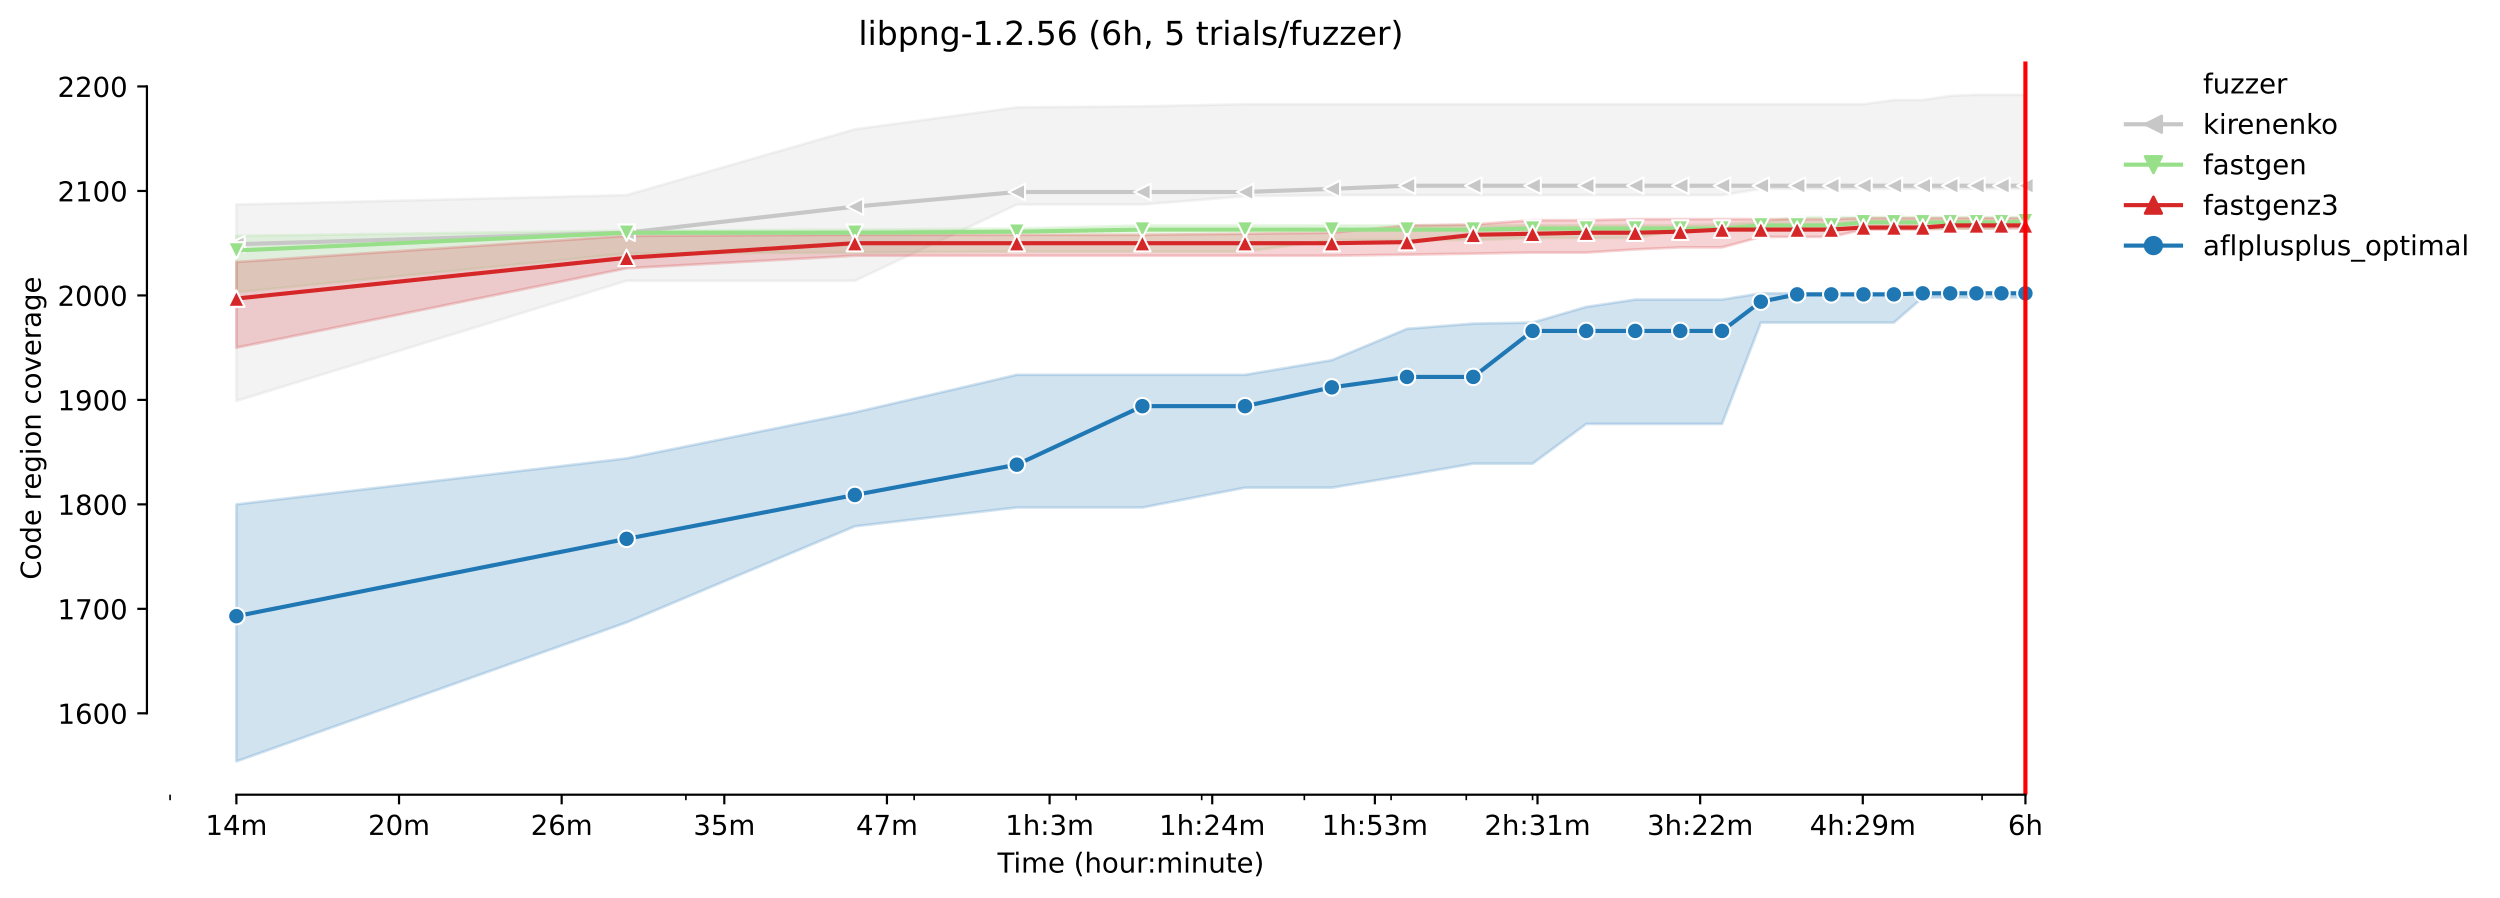 <?xml version="1.0" encoding="utf-8" standalone="no"?>
<!DOCTYPE svg PUBLIC "-//W3C//DTD SVG 1.1//EN"
  "http://www.w3.org/Graphics/SVG/1.1/DTD/svg11.dtd">
<!-- Created with matplotlib (https://matplotlib.org/) -->
<svg height="325.986pt" version="1.1" viewBox="0 0 907.354 325.986" width="907.354pt" xmlns="http://www.w3.org/2000/svg" xmlns:xlink="http://www.w3.org/1999/xlink">
 <defs>
  <style type="text/css">*{stroke-linecap:butt;stroke-linejoin:round;}</style>
 </defs>
 <g id="figure_1">
  <g id="patch_1">
   <path d="M 0 325.986 
L 907.354 325.986 
L 907.354 0 
L 0 0 
z
" style="fill:#ffffff;"/>
  </g>
  <g id="axes_1">
   <g id="patch_2">
    <path d="M 53.328 288.43 
L 767.568 288.43 
L 767.568 22.318 
L 53.328 22.318 
z
" style="fill:#ffffff;"/>
   </g>
   <g id="PolyCollection_1">
    <defs>
     <path d="M 85.794 -251.758 
L 85.794 -180.471 
L 227.411 -224.077 
L 310.251 -224.077 
L 369.028 -251.758 
L 414.618 -251.758 
L 451.868 -254.791 
L 483.363 -255.17 
L 510.645 -255.17 
L 534.709 -255.17 
L 556.235 -255.17 
L 575.708 -255.17 
L 593.486 -255.17 
L 609.839 -255.17 
L 624.98 -255.17 
L 639.076 -257.446 
L 652.262 -257.446 
L 664.648 -257.446 
L 676.326 -257.446 
L 687.373 -257.446 
L 697.853 -257.446 
L 707.821 -257.446 
L 717.325 -257.446 
L 726.407 -257.446 
L 735.103 -257.446 
L 735.103 -291.572 
L 735.103 -291.572 
L 726.407 -291.572 
L 717.325 -291.572 
L 707.821 -291.193 
L 697.853 -289.676 
L 687.373 -289.676 
L 676.326 -288.16 
L 664.648 -288.16 
L 652.262 -288.16 
L 639.076 -288.16 
L 624.98 -288.16 
L 609.839 -288.16 
L 593.486 -288.16 
L 575.708 -288.16 
L 556.235 -288.16 
L 534.709 -288.16 
L 510.645 -288.16 
L 483.363 -288.16 
L 451.868 -288.16 
L 414.618 -287.401 
L 369.028 -287.022 
L 310.251 -279.059 
L 227.411 -255.17 
L 85.794 -251.758 
z
" id="ma70d840949" style="stroke:#c7c7c7;stroke-opacity:0.2;"/>
    </defs>
    <g clip-path="url(#p14e09cdf44)">
     <use style="fill:#c7c7c7;fill-opacity:0.2;stroke:#c7c7c7;stroke-opacity:0.2;" x="0" xlink:href="#ma70d840949" y="325.986"/>
    </g>
   </g>
   <g id="PolyCollection_2">
    <defs>
     <path d="M 85.794 -240.382 
L 85.794 -219.906 
L 227.411 -233.936 
L 310.251 -234.315 
L 369.028 -234.695 
L 414.618 -234.695 
L 451.868 -234.695 
L 483.363 -238.866 
L 510.645 -238.866 
L 534.709 -238.866 
L 556.235 -239.624 
L 575.708 -239.624 
L 593.486 -239.624 
L 609.839 -242.657 
L 624.98 -242.657 
L 639.076 -243.037 
L 652.262 -243.037 
L 664.648 -243.037 
L 676.326 -243.037 
L 687.373 -243.037 
L 697.853 -243.037 
L 707.821 -243.037 
L 717.325 -243.037 
L 726.407 -243.037 
L 735.103 -244.174 
L 735.103 -247.208 
L 735.103 -247.208 
L 726.407 -247.208 
L 717.325 -247.208 
L 707.821 -247.208 
L 697.853 -247.208 
L 687.373 -247.208 
L 676.326 -247.208 
L 664.648 -247.208 
L 652.262 -247.208 
L 639.076 -245.312 
L 624.98 -244.553 
L 609.839 -244.174 
L 593.486 -244.174 
L 575.708 -244.174 
L 556.235 -244.174 
L 534.709 -244.174 
L 510.645 -244.174 
L 483.363 -244.174 
L 451.868 -244.174 
L 414.618 -244.174 
L 369.028 -243.037 
L 310.251 -242.657 
L 227.411 -242.278 
L 85.794 -240.382 
z
" id="m9ca26b613b" style="stroke:#98df8a;stroke-opacity:0.2;"/>
    </defs>
    <g clip-path="url(#p14e09cdf44)">
     <use style="fill:#98df8a;fill-opacity:0.2;stroke:#98df8a;stroke-opacity:0.2;" x="0" xlink:href="#m9ca26b613b" y="325.986"/>
    </g>
   </g>
   <g id="PolyCollection_3">
    <defs>
     <path d="M 85.794 -230.903 
L 85.794 -199.809 
L 227.411 -228.628 
L 310.251 -233.178 
L 369.028 -233.178 
L 414.618 -233.178 
L 451.868 -233.178 
L 483.363 -233.178 
L 510.645 -233.557 
L 534.709 -233.936 
L 556.235 -234.315 
L 575.708 -234.315 
L 593.486 -235.453 
L 609.839 -236.211 
L 624.98 -236.211 
L 639.076 -240.003 
L 652.262 -240.003 
L 664.648 -240.003 
L 676.326 -242.657 
L 687.373 -242.657 
L 697.853 -242.657 
L 707.821 -243.037 
L 717.325 -243.037 
L 726.407 -243.037 
L 735.103 -243.037 
L 735.103 -246.828 
L 735.103 -246.828 
L 726.407 -246.828 
L 717.325 -246.828 
L 707.821 -246.828 
L 697.853 -246.828 
L 687.373 -246.828 
L 676.326 -246.828 
L 664.648 -246.449 
L 652.262 -246.449 
L 639.076 -246.449 
L 624.98 -246.449 
L 609.839 -246.449 
L 593.486 -246.449 
L 575.708 -246.07 
L 556.235 -246.07 
L 534.709 -244.553 
L 510.645 -244.174 
L 483.363 -241.52 
L 451.868 -241.141 
L 414.618 -240.761 
L 369.028 -240.761 
L 310.251 -240.761 
L 227.411 -240.382 
L 85.794 -230.903 
z
" id="md1a7c99844" style="stroke:#d62728;stroke-opacity:0.2;"/>
    </defs>
    <g clip-path="url(#p14e09cdf44)">
     <use style="fill:#d62728;fill-opacity:0.2;stroke:#d62728;stroke-opacity:0.2;" x="0" xlink:href="#md1a7c99844" y="325.986"/>
    </g>
   </g>
   <g id="PolyCollection_4">
    <defs>
     <path d="M 85.794 -142.932 
L 85.794 -49.652 
L 227.411 -100.084 
L 310.251 -134.969 
L 369.028 -141.794 
L 414.618 -141.794 
L 451.868 -148.999 
L 483.363 -148.999 
L 510.645 -153.549 
L 534.709 -157.72 
L 556.235 -157.72 
L 575.708 -172.129 
L 593.486 -172.129 
L 609.839 -172.129 
L 624.98 -172.129 
L 639.076 -208.91 
L 652.262 -208.91 
L 664.648 -208.91 
L 676.326 -208.91 
L 687.373 -208.91 
L 697.853 -218.01 
L 707.821 -218.01 
L 717.325 -218.01 
L 726.407 -218.01 
L 735.103 -218.01 
L 735.103 -219.906 
L 735.103 -219.906 
L 726.407 -219.906 
L 717.325 -219.906 
L 707.821 -219.906 
L 697.853 -219.527 
L 687.373 -219.527 
L 676.326 -219.527 
L 664.648 -219.527 
L 652.262 -219.527 
L 639.076 -219.527 
L 624.98 -217.252 
L 609.839 -217.252 
L 593.486 -217.252 
L 575.708 -214.598 
L 556.235 -208.91 
L 534.709 -208.531 
L 510.645 -206.635 
L 483.363 -195.259 
L 451.868 -189.951 
L 414.618 -189.951 
L 369.028 -189.951 
L 310.251 -176.3 
L 227.411 -159.616 
L 85.794 -142.932 
z
" id="m996e01daa7" style="stroke:#1f77b4;stroke-opacity:0.2;"/>
    </defs>
    <g clip-path="url(#p14e09cdf44)">
     <use style="fill:#1f77b4;fill-opacity:0.2;stroke:#1f77b4;stroke-opacity:0.2;" x="0" xlink:href="#m996e01daa7" y="325.986"/>
    </g>
   </g>
   <g id="matplotlib.axis_1">
    <g id="xtick_1">
     <g id="line2d_1">
      <defs>
       <path d="M 0 0 
L 0 3.5 
" id="mac1c4125f4" style="stroke:#000000;stroke-width:0.8;"/>
      </defs>
      <g>
       <use style="stroke:#000000;stroke-width:0.8;" x="85.794" xlink:href="#mac1c4125f4" y="288.43"/>
      </g>
     </g>
     <g id="text_1">
      <!-- 14m -->
      <g transform="translate(74.561 303.029)scale(0.1 -0.1)">
       <defs>
        <path d="M 12.406 8.297 
L 28.516 8.297 
L 28.516 63.922 
L 10.984 60.406 
L 10.984 69.391 
L 28.422 72.906 
L 38.281 72.906 
L 38.281 8.297 
L 54.391 8.297 
L 54.391 0 
L 12.406 0 
z
" id="DejaVuSans-49"/>
        <path d="M 37.797 64.312 
L 12.891 25.391 
L 37.797 25.391 
z
M 35.203 72.906 
L 47.609 72.906 
L 47.609 25.391 
L 58.016 25.391 
L 58.016 17.188 
L 47.609 17.188 
L 47.609 0 
L 37.797 0 
L 37.797 17.188 
L 4.891 17.188 
L 4.891 26.703 
z
" id="DejaVuSans-52"/>
        <path d="M 52 44.188 
Q 55.375 50.25 60.062 53.125 
Q 64.75 56 71.094 56 
Q 79.641 56 84.281 50.016 
Q 88.922 44.047 88.922 33.016 
L 88.922 0 
L 79.891 0 
L 79.891 32.719 
Q 79.891 40.578 77.094 44.375 
Q 74.312 48.188 68.609 48.188 
Q 61.625 48.188 57.562 43.547 
Q 53.516 38.922 53.516 30.906 
L 53.516 0 
L 44.484 0 
L 44.484 32.719 
Q 44.484 40.625 41.703 44.406 
Q 38.922 48.188 33.109 48.188 
Q 26.219 48.188 22.156 43.531 
Q 18.109 38.875 18.109 30.906 
L 18.109 0 
L 9.078 0 
L 9.078 54.688 
L 18.109 54.688 
L 18.109 46.188 
Q 21.188 51.219 25.484 53.609 
Q 29.781 56 35.688 56 
Q 41.656 56 45.828 52.969 
Q 50 49.953 52 44.188 
z
" id="DejaVuSans-109"/>
       </defs>
       <use xlink:href="#DejaVuSans-49"/>
       <use x="63.623" xlink:href="#DejaVuSans-52"/>
       <use x="127.246" xlink:href="#DejaVuSans-109"/>
      </g>
     </g>
    </g>
    <g id="xtick_2">
     <g id="line2d_2">
      <g>
       <use style="stroke:#000000;stroke-width:0.8;" x="144.823" xlink:href="#mac1c4125f4" y="288.43"/>
      </g>
     </g>
     <g id="text_2">
      <!-- 20m -->
      <g transform="translate(133.59 303.029)scale(0.1 -0.1)">
       <defs>
        <path d="M 19.188 8.297 
L 53.609 8.297 
L 53.609 0 
L 7.328 0 
L 7.328 8.297 
Q 12.938 14.109 22.625 23.891 
Q 32.328 33.688 34.812 36.531 
Q 39.547 41.844 41.422 45.531 
Q 43.312 49.219 43.312 52.781 
Q 43.312 58.594 39.234 62.25 
Q 35.156 65.922 28.609 65.922 
Q 23.969 65.922 18.812 64.312 
Q 13.672 62.703 7.812 59.422 
L 7.812 69.391 
Q 13.766 71.781 18.938 73 
Q 24.125 74.219 28.422 74.219 
Q 39.75 74.219 46.484 68.547 
Q 53.219 62.891 53.219 53.422 
Q 53.219 48.922 51.531 44.891 
Q 49.859 40.875 45.406 35.406 
Q 44.188 33.984 37.641 27.219 
Q 31.109 20.453 19.188 8.297 
z
" id="DejaVuSans-50"/>
        <path d="M 31.781 66.406 
Q 24.172 66.406 20.328 58.906 
Q 16.5 51.422 16.5 36.375 
Q 16.5 21.391 20.328 13.891 
Q 24.172 6.391 31.781 6.391 
Q 39.453 6.391 43.281 13.891 
Q 47.125 21.391 47.125 36.375 
Q 47.125 51.422 43.281 58.906 
Q 39.453 66.406 31.781 66.406 
z
M 31.781 74.219 
Q 44.047 74.219 50.516 64.516 
Q 56.984 54.828 56.984 36.375 
Q 56.984 17.969 50.516 8.266 
Q 44.047 -1.422 31.781 -1.422 
Q 19.531 -1.422 13.062 8.266 
Q 6.594 17.969 6.594 36.375 
Q 6.594 54.828 13.062 64.516 
Q 19.531 74.219 31.781 74.219 
z
" id="DejaVuSans-48"/>
       </defs>
       <use xlink:href="#DejaVuSans-50"/>
       <use x="63.623" xlink:href="#DejaVuSans-48"/>
       <use x="127.246" xlink:href="#DejaVuSans-109"/>
      </g>
     </g>
    </g>
    <g id="xtick_3">
     <g id="line2d_3">
      <g>
       <use style="stroke:#000000;stroke-width:0.8;" x="203.851" xlink:href="#mac1c4125f4" y="288.43"/>
      </g>
     </g>
     <g id="text_3">
      <!-- 26m -->
      <g transform="translate(192.619 303.029)scale(0.1 -0.1)">
       <defs>
        <path d="M 33.016 40.375 
Q 26.375 40.375 22.484 35.828 
Q 18.609 31.297 18.609 23.391 
Q 18.609 15.531 22.484 10.953 
Q 26.375 6.391 33.016 6.391 
Q 39.656 6.391 43.531 10.953 
Q 47.406 15.531 47.406 23.391 
Q 47.406 31.297 43.531 35.828 
Q 39.656 40.375 33.016 40.375 
z
M 52.594 71.297 
L 52.594 62.312 
Q 48.875 64.062 45.094 64.984 
Q 41.312 65.922 37.594 65.922 
Q 27.828 65.922 22.672 59.328 
Q 17.531 52.734 16.797 39.406 
Q 19.672 43.656 24.016 45.922 
Q 28.375 48.188 33.594 48.188 
Q 44.578 48.188 50.953 41.516 
Q 57.328 34.859 57.328 23.391 
Q 57.328 12.156 50.688 5.359 
Q 44.047 -1.422 33.016 -1.422 
Q 20.359 -1.422 13.672 8.266 
Q 6.984 17.969 6.984 36.375 
Q 6.984 53.656 15.188 63.938 
Q 23.391 74.219 37.203 74.219 
Q 40.922 74.219 44.703 73.484 
Q 48.484 72.75 52.594 71.297 
z
" id="DejaVuSans-54"/>
       </defs>
       <use xlink:href="#DejaVuSans-50"/>
       <use x="63.623" xlink:href="#DejaVuSans-54"/>
       <use x="127.246" xlink:href="#DejaVuSans-109"/>
      </g>
     </g>
    </g>
    <g id="xtick_4">
     <g id="line2d_4">
      <g>
       <use style="stroke:#000000;stroke-width:0.8;" x="262.88" xlink:href="#mac1c4125f4" y="288.43"/>
      </g>
     </g>
     <g id="text_4">
      <!-- 35m -->
      <g transform="translate(251.648 303.029)scale(0.1 -0.1)">
       <defs>
        <path d="M 40.578 39.312 
Q 47.656 37.797 51.625 33 
Q 55.609 28.219 55.609 21.188 
Q 55.609 10.406 48.188 4.484 
Q 40.766 -1.422 27.094 -1.422 
Q 22.516 -1.422 17.656 -0.516 
Q 12.797 0.391 7.625 2.203 
L 7.625 11.719 
Q 11.719 9.328 16.594 8.109 
Q 21.484 6.891 26.812 6.891 
Q 36.078 6.891 40.938 10.547 
Q 45.797 14.203 45.797 21.188 
Q 45.797 27.641 41.281 31.266 
Q 36.766 34.906 28.719 34.906 
L 20.219 34.906 
L 20.219 43.016 
L 29.109 43.016 
Q 36.375 43.016 40.234 45.922 
Q 44.094 48.828 44.094 54.297 
Q 44.094 59.906 40.109 62.906 
Q 36.141 65.922 28.719 65.922 
Q 24.656 65.922 20.016 65.031 
Q 15.375 64.156 9.812 62.312 
L 9.812 71.094 
Q 15.438 72.656 20.344 73.438 
Q 25.25 74.219 29.594 74.219 
Q 40.828 74.219 47.359 69.109 
Q 53.906 64.016 53.906 55.328 
Q 53.906 49.266 50.438 45.094 
Q 46.969 40.922 40.578 39.312 
z
" id="DejaVuSans-51"/>
        <path d="M 10.797 72.906 
L 49.516 72.906 
L 49.516 64.594 
L 19.828 64.594 
L 19.828 46.734 
Q 21.969 47.469 24.109 47.828 
Q 26.266 48.188 28.422 48.188 
Q 40.625 48.188 47.75 41.5 
Q 54.891 34.812 54.891 23.391 
Q 54.891 11.625 47.562 5.094 
Q 40.234 -1.422 26.906 -1.422 
Q 22.312 -1.422 17.547 -0.641 
Q 12.797 0.141 7.719 1.703 
L 7.719 11.625 
Q 12.109 9.234 16.797 8.062 
Q 21.484 6.891 26.703 6.891 
Q 35.156 6.891 40.078 11.328 
Q 45.016 15.766 45.016 23.391 
Q 45.016 31 40.078 35.438 
Q 35.156 39.891 26.703 39.891 
Q 22.75 39.891 18.812 39.016 
Q 14.891 38.141 10.797 36.281 
z
" id="DejaVuSans-53"/>
       </defs>
       <use xlink:href="#DejaVuSans-51"/>
       <use x="63.623" xlink:href="#DejaVuSans-53"/>
       <use x="127.246" xlink:href="#DejaVuSans-109"/>
      </g>
     </g>
    </g>
    <g id="xtick_5">
     <g id="line2d_5">
      <g>
       <use style="stroke:#000000;stroke-width:0.8;" x="321.909" xlink:href="#mac1c4125f4" y="288.43"/>
      </g>
     </g>
     <g id="text_5">
      <!-- 47m -->
      <g transform="translate(310.677 303.029)scale(0.1 -0.1)">
       <defs>
        <path d="M 8.203 72.906 
L 55.078 72.906 
L 55.078 68.703 
L 28.609 0 
L 18.312 0 
L 43.219 64.594 
L 8.203 64.594 
z
" id="DejaVuSans-55"/>
       </defs>
       <use xlink:href="#DejaVuSans-52"/>
       <use x="63.623" xlink:href="#DejaVuSans-55"/>
       <use x="127.246" xlink:href="#DejaVuSans-109"/>
      </g>
     </g>
    </g>
    <g id="xtick_6">
     <g id="line2d_6">
      <g>
       <use style="stroke:#000000;stroke-width:0.8;" x="380.938" xlink:href="#mac1c4125f4" y="288.43"/>
      </g>
     </g>
     <g id="text_6">
      <!-- 1h:3m -->
      <g transform="translate(364.852 303.029)scale(0.1 -0.1)">
       <defs>
        <path d="M 54.891 33.016 
L 54.891 0 
L 45.906 0 
L 45.906 32.719 
Q 45.906 40.484 42.875 44.328 
Q 39.844 48.188 33.797 48.188 
Q 26.516 48.188 22.312 43.547 
Q 18.109 38.922 18.109 30.906 
L 18.109 0 
L 9.078 0 
L 9.078 75.984 
L 18.109 75.984 
L 18.109 46.188 
Q 21.344 51.125 25.703 53.562 
Q 30.078 56 35.797 56 
Q 45.219 56 50.047 50.172 
Q 54.891 44.344 54.891 33.016 
z
" id="DejaVuSans-104"/>
        <path d="M 11.719 12.406 
L 22.016 12.406 
L 22.016 0 
L 11.719 0 
z
M 11.719 51.703 
L 22.016 51.703 
L 22.016 39.312 
L 11.719 39.312 
z
" id="DejaVuSans-58"/>
       </defs>
       <use xlink:href="#DejaVuSans-49"/>
       <use x="63.623" xlink:href="#DejaVuSans-104"/>
       <use x="127.002" xlink:href="#DejaVuSans-58"/>
       <use x="160.693" xlink:href="#DejaVuSans-51"/>
       <use x="224.316" xlink:href="#DejaVuSans-109"/>
      </g>
     </g>
    </g>
    <g id="xtick_7">
     <g id="line2d_7">
      <g>
       <use style="stroke:#000000;stroke-width:0.8;" x="439.967" xlink:href="#mac1c4125f4" y="288.43"/>
      </g>
     </g>
     <g id="text_7">
      <!-- 1h:24m -->
      <g transform="translate(420.7 303.029)scale(0.1 -0.1)">
       <use xlink:href="#DejaVuSans-49"/>
       <use x="63.623" xlink:href="#DejaVuSans-104"/>
       <use x="127.002" xlink:href="#DejaVuSans-58"/>
       <use x="160.693" xlink:href="#DejaVuSans-50"/>
       <use x="224.316" xlink:href="#DejaVuSans-52"/>
       <use x="287.939" xlink:href="#DejaVuSans-109"/>
      </g>
     </g>
    </g>
    <g id="xtick_8">
     <g id="line2d_8">
      <g>
       <use style="stroke:#000000;stroke-width:0.8;" x="498.996" xlink:href="#mac1c4125f4" y="288.43"/>
      </g>
     </g>
     <g id="text_8">
      <!-- 1h:53m -->
      <g transform="translate(479.729 303.029)scale(0.1 -0.1)">
       <use xlink:href="#DejaVuSans-49"/>
       <use x="63.623" xlink:href="#DejaVuSans-104"/>
       <use x="127.002" xlink:href="#DejaVuSans-58"/>
       <use x="160.693" xlink:href="#DejaVuSans-53"/>
       <use x="224.316" xlink:href="#DejaVuSans-51"/>
       <use x="287.939" xlink:href="#DejaVuSans-109"/>
      </g>
     </g>
    </g>
    <g id="xtick_9">
     <g id="line2d_9">
      <g>
       <use style="stroke:#000000;stroke-width:0.8;" x="558.025" xlink:href="#mac1c4125f4" y="288.43"/>
      </g>
     </g>
     <g id="text_9">
      <!-- 2h:31m -->
      <g transform="translate(538.758 303.029)scale(0.1 -0.1)">
       <use xlink:href="#DejaVuSans-50"/>
       <use x="63.623" xlink:href="#DejaVuSans-104"/>
       <use x="127.002" xlink:href="#DejaVuSans-58"/>
       <use x="160.693" xlink:href="#DejaVuSans-51"/>
       <use x="224.316" xlink:href="#DejaVuSans-49"/>
       <use x="287.939" xlink:href="#DejaVuSans-109"/>
      </g>
     </g>
    </g>
    <g id="xtick_10">
     <g id="line2d_10">
      <g>
       <use style="stroke:#000000;stroke-width:0.8;" x="617.054" xlink:href="#mac1c4125f4" y="288.43"/>
      </g>
     </g>
     <g id="text_10">
      <!-- 3h:22m -->
      <g transform="translate(597.787 303.029)scale(0.1 -0.1)">
       <use xlink:href="#DejaVuSans-51"/>
       <use x="63.623" xlink:href="#DejaVuSans-104"/>
       <use x="127.002" xlink:href="#DejaVuSans-58"/>
       <use x="160.693" xlink:href="#DejaVuSans-50"/>
       <use x="224.316" xlink:href="#DejaVuSans-50"/>
       <use x="287.939" xlink:href="#DejaVuSans-109"/>
      </g>
     </g>
    </g>
    <g id="xtick_11">
     <g id="line2d_11">
      <g>
       <use style="stroke:#000000;stroke-width:0.8;" x="676.083" xlink:href="#mac1c4125f4" y="288.43"/>
      </g>
     </g>
     <g id="text_11">
      <!-- 4h:29m -->
      <g transform="translate(656.816 303.029)scale(0.1 -0.1)">
       <defs>
        <path d="M 10.984 1.516 
L 10.984 10.5 
Q 14.703 8.734 18.5 7.812 
Q 22.312 6.891 25.984 6.891 
Q 35.75 6.891 40.891 13.453 
Q 46.047 20.016 46.781 33.406 
Q 43.953 29.203 39.594 26.953 
Q 35.25 24.703 29.984 24.703 
Q 19.047 24.703 12.672 31.312 
Q 6.297 37.938 6.297 49.422 
Q 6.297 60.641 12.938 67.422 
Q 19.578 74.219 30.609 74.219 
Q 43.266 74.219 49.922 64.516 
Q 56.594 54.828 56.594 36.375 
Q 56.594 19.141 48.406 8.859 
Q 40.234 -1.422 26.422 -1.422 
Q 22.703 -1.422 18.891 -0.688 
Q 15.094 0.047 10.984 1.516 
z
M 30.609 32.422 
Q 37.25 32.422 41.125 36.953 
Q 45.016 41.5 45.016 49.422 
Q 45.016 57.281 41.125 61.844 
Q 37.25 66.406 30.609 66.406 
Q 23.969 66.406 20.094 61.844 
Q 16.219 57.281 16.219 49.422 
Q 16.219 41.5 20.094 36.953 
Q 23.969 32.422 30.609 32.422 
z
" id="DejaVuSans-57"/>
       </defs>
       <use xlink:href="#DejaVuSans-52"/>
       <use x="63.623" xlink:href="#DejaVuSans-104"/>
       <use x="127.002" xlink:href="#DejaVuSans-58"/>
       <use x="160.693" xlink:href="#DejaVuSans-50"/>
       <use x="224.316" xlink:href="#DejaVuSans-57"/>
       <use x="287.939" xlink:href="#DejaVuSans-109"/>
      </g>
     </g>
    </g>
    <g id="xtick_12">
     <g id="line2d_12">
      <g>
       <use style="stroke:#000000;stroke-width:0.8;" x="735.112" xlink:href="#mac1c4125f4" y="288.43"/>
      </g>
     </g>
     <g id="text_12">
      <!-- 6h -->
      <g transform="translate(728.762 303.029)scale(0.1 -0.1)">
       <use xlink:href="#DejaVuSans-54"/>
       <use x="63.623" xlink:href="#DejaVuSans-104"/>
      </g>
     </g>
    </g>
    <g id="xtick_13">
     <g id="line2d_13">
      <defs>
       <path d="M 0 0 
L 0 2 
" id="m9e742d001f" style="stroke:#000000;stroke-width:0.6;"/>
      </defs>
      <g>
       <use style="stroke:#000000;stroke-width:0.6;" x="61.729" xlink:href="#m9e742d001f" y="288.43"/>
      </g>
     </g>
    </g>
    <g id="xtick_14">
     <g id="line2d_14">
      <g>
       <use style="stroke:#000000;stroke-width:0.6;" x="248.937" xlink:href="#m9e742d001f" y="288.43"/>
      </g>
     </g>
    </g>
    <g id="xtick_15">
     <g id="line2d_15">
      <g>
       <use style="stroke:#000000;stroke-width:0.6;" x="331.778" xlink:href="#m9e742d001f" y="288.43"/>
      </g>
     </g>
    </g>
    <g id="xtick_16">
     <g id="line2d_16">
      <g>
       <use style="stroke:#000000;stroke-width:0.6;" x="390.554" xlink:href="#m9e742d001f" y="288.43"/>
      </g>
     </g>
    </g>
    <g id="xtick_17">
     <g id="line2d_17">
      <g>
       <use style="stroke:#000000;stroke-width:0.6;" x="436.145" xlink:href="#m9e742d001f" y="288.43"/>
      </g>
     </g>
    </g>
    <g id="xtick_18">
     <g id="line2d_18">
      <g>
       <use style="stroke:#000000;stroke-width:0.6;" x="473.395" xlink:href="#m9e742d001f" y="288.43"/>
      </g>
     </g>
    </g>
    <g id="xtick_19">
     <g id="line2d_19">
      <g>
       <use style="stroke:#000000;stroke-width:0.6;" x="504.889" xlink:href="#m9e742d001f" y="288.43"/>
      </g>
     </g>
    </g>
    <g id="xtick_20">
     <g id="line2d_20">
      <g>
       <use style="stroke:#000000;stroke-width:0.6;" x="532.171" xlink:href="#m9e742d001f" y="288.43"/>
      </g>
     </g>
    </g>
    <g id="xtick_21">
     <g id="line2d_21">
      <g>
       <use style="stroke:#000000;stroke-width:0.6;" x="556.235" xlink:href="#m9e742d001f" y="288.43"/>
      </g>
     </g>
    </g>
    <g id="xtick_22">
     <g id="line2d_22">
      <g>
       <use style="stroke:#000000;stroke-width:0.6;" x="719.379" xlink:href="#m9e742d001f" y="288.43"/>
      </g>
     </g>
    </g>
    <g id="text_13">
     <!-- Time (hour:minute) -->
     <g transform="translate(362.041 316.707)scale(0.1 -0.1)">
      <defs>
       <path d="M -0.297 72.906 
L 61.375 72.906 
L 61.375 64.594 
L 35.5 64.594 
L 35.5 0 
L 25.594 0 
L 25.594 64.594 
L -0.297 64.594 
z
" id="DejaVuSans-84"/>
       <path d="M 9.422 54.688 
L 18.406 54.688 
L 18.406 0 
L 9.422 0 
z
M 9.422 75.984 
L 18.406 75.984 
L 18.406 64.594 
L 9.422 64.594 
z
" id="DejaVuSans-105"/>
       <path d="M 56.203 29.594 
L 56.203 25.203 
L 14.891 25.203 
Q 15.484 15.922 20.484 11.062 
Q 25.484 6.203 34.422 6.203 
Q 39.594 6.203 44.453 7.469 
Q 49.312 8.734 54.109 11.281 
L 54.109 2.781 
Q 49.266 0.734 44.188 -0.344 
Q 39.109 -1.422 33.891 -1.422 
Q 20.797 -1.422 13.156 6.188 
Q 5.516 13.812 5.516 26.812 
Q 5.516 40.234 12.766 48.109 
Q 20.016 56 32.328 56 
Q 43.359 56 49.781 48.891 
Q 56.203 41.797 56.203 29.594 
z
M 47.219 32.234 
Q 47.125 39.594 43.094 43.984 
Q 39.062 48.391 32.422 48.391 
Q 24.906 48.391 20.391 44.141 
Q 15.875 39.891 15.188 32.172 
z
" id="DejaVuSans-101"/>
       <path id="DejaVuSans-32"/>
       <path d="M 31 75.875 
Q 24.469 64.656 21.281 53.656 
Q 18.109 42.672 18.109 31.391 
Q 18.109 20.125 21.312 9.062 
Q 24.516 -2 31 -13.188 
L 23.188 -13.188 
Q 15.875 -1.703 12.234 9.375 
Q 8.594 20.453 8.594 31.391 
Q 8.594 42.281 12.203 53.312 
Q 15.828 64.359 23.188 75.875 
z
" id="DejaVuSans-40"/>
       <path d="M 30.609 48.391 
Q 23.391 48.391 19.188 42.75 
Q 14.984 37.109 14.984 27.297 
Q 14.984 17.484 19.156 11.844 
Q 23.344 6.203 30.609 6.203 
Q 37.797 6.203 41.984 11.859 
Q 46.188 17.531 46.188 27.297 
Q 46.188 37.016 41.984 42.703 
Q 37.797 48.391 30.609 48.391 
z
M 30.609 56 
Q 42.328 56 49.016 48.375 
Q 55.719 40.766 55.719 27.297 
Q 55.719 13.875 49.016 6.219 
Q 42.328 -1.422 30.609 -1.422 
Q 18.844 -1.422 12.172 6.219 
Q 5.516 13.875 5.516 27.297 
Q 5.516 40.766 12.172 48.375 
Q 18.844 56 30.609 56 
z
" id="DejaVuSans-111"/>
       <path d="M 8.5 21.578 
L 8.5 54.688 
L 17.484 54.688 
L 17.484 21.922 
Q 17.484 14.156 20.5 10.266 
Q 23.531 6.391 29.594 6.391 
Q 36.859 6.391 41.078 11.031 
Q 45.312 15.672 45.312 23.688 
L 45.312 54.688 
L 54.297 54.688 
L 54.297 0 
L 45.312 0 
L 45.312 8.406 
Q 42.047 3.422 37.719 1 
Q 33.406 -1.422 27.688 -1.422 
Q 18.266 -1.422 13.375 4.438 
Q 8.5 10.297 8.5 21.578 
z
M 31.109 56 
z
" id="DejaVuSans-117"/>
       <path d="M 41.109 46.297 
Q 39.594 47.172 37.812 47.578 
Q 36.031 48 33.891 48 
Q 26.266 48 22.188 43.047 
Q 18.109 38.094 18.109 28.812 
L 18.109 0 
L 9.078 0 
L 9.078 54.688 
L 18.109 54.688 
L 18.109 46.188 
Q 20.953 51.172 25.484 53.578 
Q 30.031 56 36.531 56 
Q 37.453 56 38.578 55.875 
Q 39.703 55.766 41.062 55.516 
z
" id="DejaVuSans-114"/>
       <path d="M 54.891 33.016 
L 54.891 0 
L 45.906 0 
L 45.906 32.719 
Q 45.906 40.484 42.875 44.328 
Q 39.844 48.188 33.797 48.188 
Q 26.516 48.188 22.312 43.547 
Q 18.109 38.922 18.109 30.906 
L 18.109 0 
L 9.078 0 
L 9.078 54.688 
L 18.109 54.688 
L 18.109 46.188 
Q 21.344 51.125 25.703 53.562 
Q 30.078 56 35.797 56 
Q 45.219 56 50.047 50.172 
Q 54.891 44.344 54.891 33.016 
z
" id="DejaVuSans-110"/>
       <path d="M 18.312 70.219 
L 18.312 54.688 
L 36.812 54.688 
L 36.812 47.703 
L 18.312 47.703 
L 18.312 18.016 
Q 18.312 11.328 20.141 9.422 
Q 21.969 7.516 27.594 7.516 
L 36.812 7.516 
L 36.812 0 
L 27.594 0 
Q 17.188 0 13.234 3.875 
Q 9.281 7.766 9.281 18.016 
L 9.281 47.703 
L 2.688 47.703 
L 2.688 54.688 
L 9.281 54.688 
L 9.281 70.219 
z
" id="DejaVuSans-116"/>
       <path d="M 8.016 75.875 
L 15.828 75.875 
Q 23.141 64.359 26.781 53.312 
Q 30.422 42.281 30.422 31.391 
Q 30.422 20.453 26.781 9.375 
Q 23.141 -1.703 15.828 -13.188 
L 8.016 -13.188 
Q 14.5 -2 17.703 9.062 
Q 20.906 20.125 20.906 31.391 
Q 20.906 42.672 17.703 53.656 
Q 14.5 64.656 8.016 75.875 
z
" id="DejaVuSans-41"/>
      </defs>
      <use xlink:href="#DejaVuSans-84"/>
      <use x="57.959" xlink:href="#DejaVuSans-105"/>
      <use x="85.742" xlink:href="#DejaVuSans-109"/>
      <use x="183.154" xlink:href="#DejaVuSans-101"/>
      <use x="244.678" xlink:href="#DejaVuSans-32"/>
      <use x="276.465" xlink:href="#DejaVuSans-40"/>
      <use x="315.479" xlink:href="#DejaVuSans-104"/>
      <use x="378.857" xlink:href="#DejaVuSans-111"/>
      <use x="440.039" xlink:href="#DejaVuSans-117"/>
      <use x="503.418" xlink:href="#DejaVuSans-114"/>
      <use x="542.781" xlink:href="#DejaVuSans-58"/>
      <use x="576.473" xlink:href="#DejaVuSans-109"/>
      <use x="673.885" xlink:href="#DejaVuSans-105"/>
      <use x="701.668" xlink:href="#DejaVuSans-110"/>
      <use x="765.047" xlink:href="#DejaVuSans-117"/>
      <use x="828.426" xlink:href="#DejaVuSans-116"/>
      <use x="867.635" xlink:href="#DejaVuSans-101"/>
      <use x="929.158" xlink:href="#DejaVuSans-41"/>
     </g>
    </g>
   </g>
   <g id="matplotlib.axis_2">
    <g id="ytick_1">
     <g id="line2d_23">
      <defs>
       <path d="M 0 0 
L -3.5 0 
" id="m2de013b66f" style="stroke:#000000;stroke-width:0.8;"/>
      </defs>
      <g>
       <use style="stroke:#000000;stroke-width:0.8;" x="53.328" xlink:href="#m2de013b66f" y="258.892"/>
      </g>
     </g>
     <g id="text_14">
      <!-- 1600 -->
      <g transform="translate(20.878 262.691)scale(0.1 -0.1)">
       <use xlink:href="#DejaVuSans-49"/>
       <use x="63.623" xlink:href="#DejaVuSans-54"/>
       <use x="127.246" xlink:href="#DejaVuSans-48"/>
       <use x="190.869" xlink:href="#DejaVuSans-48"/>
      </g>
     </g>
    </g>
    <g id="ytick_2">
     <g id="line2d_24">
      <g>
       <use style="stroke:#000000;stroke-width:0.8;" x="53.328" xlink:href="#m2de013b66f" y="220.973"/>
      </g>
     </g>
     <g id="text_15">
      <!-- 1700 -->
      <g transform="translate(20.878 224.772)scale(0.1 -0.1)">
       <use xlink:href="#DejaVuSans-49"/>
       <use x="63.623" xlink:href="#DejaVuSans-55"/>
       <use x="127.246" xlink:href="#DejaVuSans-48"/>
       <use x="190.869" xlink:href="#DejaVuSans-48"/>
      </g>
     </g>
    </g>
    <g id="ytick_3">
     <g id="line2d_25">
      <g>
       <use style="stroke:#000000;stroke-width:0.8;" x="53.328" xlink:href="#m2de013b66f" y="183.055"/>
      </g>
     </g>
     <g id="text_16">
      <!-- 1800 -->
      <g transform="translate(20.878 186.854)scale(0.1 -0.1)">
       <defs>
        <path d="M 31.781 34.625 
Q 24.75 34.625 20.719 30.859 
Q 16.703 27.094 16.703 20.516 
Q 16.703 13.922 20.719 10.156 
Q 24.75 6.391 31.781 6.391 
Q 38.812 6.391 42.859 10.172 
Q 46.922 13.969 46.922 20.516 
Q 46.922 27.094 42.891 30.859 
Q 38.875 34.625 31.781 34.625 
z
M 21.922 38.812 
Q 15.578 40.375 12.031 44.719 
Q 8.5 49.078 8.5 55.328 
Q 8.5 64.062 14.719 69.141 
Q 20.953 74.219 31.781 74.219 
Q 42.672 74.219 48.875 69.141 
Q 55.078 64.062 55.078 55.328 
Q 55.078 49.078 51.531 44.719 
Q 48 40.375 41.703 38.812 
Q 48.828 37.156 52.797 32.312 
Q 56.781 27.484 56.781 20.516 
Q 56.781 9.906 50.312 4.234 
Q 43.844 -1.422 31.781 -1.422 
Q 19.734 -1.422 13.25 4.234 
Q 6.781 9.906 6.781 20.516 
Q 6.781 27.484 10.781 32.312 
Q 14.797 37.156 21.922 38.812 
z
M 18.312 54.391 
Q 18.312 48.734 21.844 45.562 
Q 25.391 42.391 31.781 42.391 
Q 38.141 42.391 41.719 45.562 
Q 45.312 48.734 45.312 54.391 
Q 45.312 60.062 41.719 63.234 
Q 38.141 66.406 31.781 66.406 
Q 25.391 66.406 21.844 63.234 
Q 18.312 60.062 18.312 54.391 
z
" id="DejaVuSans-56"/>
       </defs>
       <use xlink:href="#DejaVuSans-49"/>
       <use x="63.623" xlink:href="#DejaVuSans-56"/>
       <use x="127.246" xlink:href="#DejaVuSans-48"/>
       <use x="190.869" xlink:href="#DejaVuSans-48"/>
      </g>
     </g>
    </g>
    <g id="ytick_4">
     <g id="line2d_26">
      <g>
       <use style="stroke:#000000;stroke-width:0.8;" x="53.328" xlink:href="#m2de013b66f" y="145.136"/>
      </g>
     </g>
     <g id="text_17">
      <!-- 1900 -->
      <g transform="translate(20.878 148.935)scale(0.1 -0.1)">
       <use xlink:href="#DejaVuSans-49"/>
       <use x="63.623" xlink:href="#DejaVuSans-57"/>
       <use x="127.246" xlink:href="#DejaVuSans-48"/>
       <use x="190.869" xlink:href="#DejaVuSans-48"/>
      </g>
     </g>
    </g>
    <g id="ytick_5">
     <g id="line2d_27">
      <g>
       <use style="stroke:#000000;stroke-width:0.8;" x="53.328" xlink:href="#m2de013b66f" y="107.218"/>
      </g>
     </g>
     <g id="text_18">
      <!-- 2000 -->
      <g transform="translate(20.878 111.017)scale(0.1 -0.1)">
       <use xlink:href="#DejaVuSans-50"/>
       <use x="63.623" xlink:href="#DejaVuSans-48"/>
       <use x="127.246" xlink:href="#DejaVuSans-48"/>
       <use x="190.869" xlink:href="#DejaVuSans-48"/>
      </g>
     </g>
    </g>
    <g id="ytick_6">
     <g id="line2d_28">
      <g>
       <use style="stroke:#000000;stroke-width:0.8;" x="53.328" xlink:href="#m2de013b66f" y="69.299"/>
      </g>
     </g>
     <g id="text_19">
      <!-- 2100 -->
      <g transform="translate(20.878 73.098)scale(0.1 -0.1)">
       <use xlink:href="#DejaVuSans-50"/>
       <use x="63.623" xlink:href="#DejaVuSans-49"/>
       <use x="127.246" xlink:href="#DejaVuSans-48"/>
       <use x="190.869" xlink:href="#DejaVuSans-48"/>
      </g>
     </g>
    </g>
    <g id="ytick_7">
     <g id="line2d_29">
      <g>
       <use style="stroke:#000000;stroke-width:0.8;" x="53.328" xlink:href="#m2de013b66f" y="31.381"/>
      </g>
     </g>
     <g id="text_20">
      <!-- 2200 -->
      <g transform="translate(20.878 35.18)scale(0.1 -0.1)">
       <use xlink:href="#DejaVuSans-50"/>
       <use x="63.623" xlink:href="#DejaVuSans-50"/>
       <use x="127.246" xlink:href="#DejaVuSans-48"/>
       <use x="190.869" xlink:href="#DejaVuSans-48"/>
      </g>
     </g>
    </g>
    <g id="text_21">
     <!-- Code region coverage -->
     <g transform="translate(14.798 210.38)rotate(-90)scale(0.1 -0.1)">
      <defs>
       <path d="M 64.406 67.281 
L 64.406 56.891 
Q 59.422 61.531 53.781 63.812 
Q 48.141 66.109 41.797 66.109 
Q 29.297 66.109 22.656 58.469 
Q 16.016 50.828 16.016 36.375 
Q 16.016 21.969 22.656 14.328 
Q 29.297 6.688 41.797 6.688 
Q 48.141 6.688 53.781 8.984 
Q 59.422 11.281 64.406 15.922 
L 64.406 5.609 
Q 59.234 2.094 53.438 0.328 
Q 47.656 -1.422 41.219 -1.422 
Q 24.656 -1.422 15.125 8.703 
Q 5.609 18.844 5.609 36.375 
Q 5.609 53.953 15.125 64.078 
Q 24.656 74.219 41.219 74.219 
Q 47.75 74.219 53.531 72.484 
Q 59.328 70.75 64.406 67.281 
z
" id="DejaVuSans-67"/>
       <path d="M 45.406 46.391 
L 45.406 75.984 
L 54.391 75.984 
L 54.391 0 
L 45.406 0 
L 45.406 8.203 
Q 42.578 3.328 38.25 0.953 
Q 33.938 -1.422 27.875 -1.422 
Q 17.969 -1.422 11.734 6.484 
Q 5.516 14.406 5.516 27.297 
Q 5.516 40.188 11.734 48.094 
Q 17.969 56 27.875 56 
Q 33.938 56 38.25 53.625 
Q 42.578 51.266 45.406 46.391 
z
M 14.797 27.297 
Q 14.797 17.391 18.875 11.75 
Q 22.953 6.109 30.078 6.109 
Q 37.203 6.109 41.297 11.75 
Q 45.406 17.391 45.406 27.297 
Q 45.406 37.203 41.297 42.844 
Q 37.203 48.484 30.078 48.484 
Q 22.953 48.484 18.875 42.844 
Q 14.797 37.203 14.797 27.297 
z
" id="DejaVuSans-100"/>
       <path d="M 45.406 27.984 
Q 45.406 37.75 41.375 43.109 
Q 37.359 48.484 30.078 48.484 
Q 22.859 48.484 18.828 43.109 
Q 14.797 37.75 14.797 27.984 
Q 14.797 18.266 18.828 12.891 
Q 22.859 7.516 30.078 7.516 
Q 37.359 7.516 41.375 12.891 
Q 45.406 18.266 45.406 27.984 
z
M 54.391 6.781 
Q 54.391 -7.172 48.188 -13.984 
Q 42 -20.797 29.203 -20.797 
Q 24.469 -20.797 20.266 -20.094 
Q 16.062 -19.391 12.109 -17.922 
L 12.109 -9.188 
Q 16.062 -11.328 19.922 -12.344 
Q 23.781 -13.375 27.781 -13.375 
Q 36.625 -13.375 41.016 -8.766 
Q 45.406 -4.156 45.406 5.172 
L 45.406 9.625 
Q 42.625 4.781 38.281 2.391 
Q 33.938 0 27.875 0 
Q 17.828 0 11.672 7.656 
Q 5.516 15.328 5.516 27.984 
Q 5.516 40.672 11.672 48.328 
Q 17.828 56 27.875 56 
Q 33.938 56 38.281 53.609 
Q 42.625 51.219 45.406 46.391 
L 45.406 54.688 
L 54.391 54.688 
z
" id="DejaVuSans-103"/>
       <path d="M 48.781 52.594 
L 48.781 44.188 
Q 44.969 46.297 41.141 47.344 
Q 37.312 48.391 33.406 48.391 
Q 24.656 48.391 19.812 42.844 
Q 14.984 37.312 14.984 27.297 
Q 14.984 17.281 19.812 11.734 
Q 24.656 6.203 33.406 6.203 
Q 37.312 6.203 41.141 7.25 
Q 44.969 8.297 48.781 10.406 
L 48.781 2.094 
Q 45.016 0.344 40.984 -0.531 
Q 36.969 -1.422 32.422 -1.422 
Q 20.062 -1.422 12.781 6.344 
Q 5.516 14.109 5.516 27.297 
Q 5.516 40.672 12.859 48.328 
Q 20.219 56 33.016 56 
Q 37.156 56 41.109 55.141 
Q 45.062 54.297 48.781 52.594 
z
" id="DejaVuSans-99"/>
       <path d="M 2.984 54.688 
L 12.5 54.688 
L 29.594 8.797 
L 46.688 54.688 
L 56.203 54.688 
L 35.688 0 
L 23.484 0 
z
" id="DejaVuSans-118"/>
       <path d="M 34.281 27.484 
Q 23.391 27.484 19.188 25 
Q 14.984 22.516 14.984 16.5 
Q 14.984 11.719 18.141 8.906 
Q 21.297 6.109 26.703 6.109 
Q 34.188 6.109 38.703 11.406 
Q 43.219 16.703 43.219 25.484 
L 43.219 27.484 
z
M 52.203 31.203 
L 52.203 0 
L 43.219 0 
L 43.219 8.297 
Q 40.141 3.328 35.547 0.953 
Q 30.953 -1.422 24.312 -1.422 
Q 15.922 -1.422 10.953 3.297 
Q 6 8.016 6 15.922 
Q 6 25.141 12.172 29.828 
Q 18.359 34.516 30.609 34.516 
L 43.219 34.516 
L 43.219 35.406 
Q 43.219 41.609 39.141 45 
Q 35.062 48.391 27.688 48.391 
Q 23 48.391 18.547 47.266 
Q 14.109 46.141 10.016 43.891 
L 10.016 52.203 
Q 14.938 54.109 19.578 55.047 
Q 24.219 56 28.609 56 
Q 40.484 56 46.344 49.844 
Q 52.203 43.703 52.203 31.203 
z
" id="DejaVuSans-97"/>
      </defs>
      <use xlink:href="#DejaVuSans-67"/>
      <use x="69.824" xlink:href="#DejaVuSans-111"/>
      <use x="131.006" xlink:href="#DejaVuSans-100"/>
      <use x="194.482" xlink:href="#DejaVuSans-101"/>
      <use x="256.006" xlink:href="#DejaVuSans-32"/>
      <use x="287.793" xlink:href="#DejaVuSans-114"/>
      <use x="326.656" xlink:href="#DejaVuSans-101"/>
      <use x="388.18" xlink:href="#DejaVuSans-103"/>
      <use x="451.656" xlink:href="#DejaVuSans-105"/>
      <use x="479.439" xlink:href="#DejaVuSans-111"/>
      <use x="540.621" xlink:href="#DejaVuSans-110"/>
      <use x="604" xlink:href="#DejaVuSans-32"/>
      <use x="635.787" xlink:href="#DejaVuSans-99"/>
      <use x="690.768" xlink:href="#DejaVuSans-111"/>
      <use x="751.949" xlink:href="#DejaVuSans-118"/>
      <use x="811.129" xlink:href="#DejaVuSans-101"/>
      <use x="872.652" xlink:href="#DejaVuSans-114"/>
      <use x="913.766" xlink:href="#DejaVuSans-97"/>
      <use x="975.045" xlink:href="#DejaVuSans-103"/>
      <use x="1038.521" xlink:href="#DejaVuSans-101"/>
     </g>
    </g>
   </g>
   <g id="line2d_30">
    <path clip-path="url(#p14e09cdf44)" d="M 85.794 88.638 
L 227.411 84.467 
L 310.251 74.987 
L 369.028 69.678 
L 414.618 69.678 
L 451.868 69.678 
L 483.363 68.541 
L 510.645 67.403 
L 534.709 67.403 
L 556.235 67.403 
L 575.708 67.403 
L 593.486 67.403 
L 609.839 67.403 
L 624.98 67.403 
L 639.076 67.403 
L 652.262 67.403 
L 664.648 67.403 
L 676.326 67.403 
L 687.373 67.403 
L 697.853 67.403 
L 707.821 67.403 
L 717.325 67.403 
L 726.407 67.403 
L 735.103 67.403 
" style="fill:none;stroke:#c7c7c7;stroke-linecap:square;stroke-width:1.5;"/>
    <defs>
     <path d="M -3 -0 
L 3 3 
L 3 -3 
z
" id="mec8e3ac56c" style="stroke:#ffffff;stroke-linejoin:miter;stroke-width:0.75;"/>
    </defs>
    <g clip-path="url(#p14e09cdf44)">
     <use style="fill:#c7c7c7;stroke:#ffffff;stroke-linejoin:miter;stroke-width:0.75;" x="85.794" xlink:href="#mec8e3ac56c" y="88.638"/>
     <use style="fill:#c7c7c7;stroke:#ffffff;stroke-linejoin:miter;stroke-width:0.75;" x="227.411" xlink:href="#mec8e3ac56c" y="84.467"/>
     <use style="fill:#c7c7c7;stroke:#ffffff;stroke-linejoin:miter;stroke-width:0.75;" x="310.251" xlink:href="#mec8e3ac56c" y="74.987"/>
     <use style="fill:#c7c7c7;stroke:#ffffff;stroke-linejoin:miter;stroke-width:0.75;" x="369.028" xlink:href="#mec8e3ac56c" y="69.678"/>
     <use style="fill:#c7c7c7;stroke:#ffffff;stroke-linejoin:miter;stroke-width:0.75;" x="414.618" xlink:href="#mec8e3ac56c" y="69.678"/>
     <use style="fill:#c7c7c7;stroke:#ffffff;stroke-linejoin:miter;stroke-width:0.75;" x="451.868" xlink:href="#mec8e3ac56c" y="69.678"/>
     <use style="fill:#c7c7c7;stroke:#ffffff;stroke-linejoin:miter;stroke-width:0.75;" x="483.363" xlink:href="#mec8e3ac56c" y="68.541"/>
     <use style="fill:#c7c7c7;stroke:#ffffff;stroke-linejoin:miter;stroke-width:0.75;" x="510.645" xlink:href="#mec8e3ac56c" y="67.403"/>
     <use style="fill:#c7c7c7;stroke:#ffffff;stroke-linejoin:miter;stroke-width:0.75;" x="534.709" xlink:href="#mec8e3ac56c" y="67.403"/>
     <use style="fill:#c7c7c7;stroke:#ffffff;stroke-linejoin:miter;stroke-width:0.75;" x="556.235" xlink:href="#mec8e3ac56c" y="67.403"/>
     <use style="fill:#c7c7c7;stroke:#ffffff;stroke-linejoin:miter;stroke-width:0.75;" x="575.708" xlink:href="#mec8e3ac56c" y="67.403"/>
     <use style="fill:#c7c7c7;stroke:#ffffff;stroke-linejoin:miter;stroke-width:0.75;" x="593.486" xlink:href="#mec8e3ac56c" y="67.403"/>
     <use style="fill:#c7c7c7;stroke:#ffffff;stroke-linejoin:miter;stroke-width:0.75;" x="609.839" xlink:href="#mec8e3ac56c" y="67.403"/>
     <use style="fill:#c7c7c7;stroke:#ffffff;stroke-linejoin:miter;stroke-width:0.75;" x="624.98" xlink:href="#mec8e3ac56c" y="67.403"/>
     <use style="fill:#c7c7c7;stroke:#ffffff;stroke-linejoin:miter;stroke-width:0.75;" x="639.076" xlink:href="#mec8e3ac56c" y="67.403"/>
     <use style="fill:#c7c7c7;stroke:#ffffff;stroke-linejoin:miter;stroke-width:0.75;" x="652.262" xlink:href="#mec8e3ac56c" y="67.403"/>
     <use style="fill:#c7c7c7;stroke:#ffffff;stroke-linejoin:miter;stroke-width:0.75;" x="664.648" xlink:href="#mec8e3ac56c" y="67.403"/>
     <use style="fill:#c7c7c7;stroke:#ffffff;stroke-linejoin:miter;stroke-width:0.75;" x="676.326" xlink:href="#mec8e3ac56c" y="67.403"/>
     <use style="fill:#c7c7c7;stroke:#ffffff;stroke-linejoin:miter;stroke-width:0.75;" x="687.373" xlink:href="#mec8e3ac56c" y="67.403"/>
     <use style="fill:#c7c7c7;stroke:#ffffff;stroke-linejoin:miter;stroke-width:0.75;" x="697.853" xlink:href="#mec8e3ac56c" y="67.403"/>
     <use style="fill:#c7c7c7;stroke:#ffffff;stroke-linejoin:miter;stroke-width:0.75;" x="707.821" xlink:href="#mec8e3ac56c" y="67.403"/>
     <use style="fill:#c7c7c7;stroke:#ffffff;stroke-linejoin:miter;stroke-width:0.75;" x="717.325" xlink:href="#mec8e3ac56c" y="67.403"/>
     <use style="fill:#c7c7c7;stroke:#ffffff;stroke-linejoin:miter;stroke-width:0.75;" x="726.407" xlink:href="#mec8e3ac56c" y="67.403"/>
     <use style="fill:#c7c7c7;stroke:#ffffff;stroke-linejoin:miter;stroke-width:0.75;" x="735.103" xlink:href="#mec8e3ac56c" y="67.403"/>
    </g>
   </g>
   <g id="line2d_31">
    <path clip-path="url(#p14e09cdf44)" d="M 85.794 90.913 
L 227.411 84.467 
L 310.251 84.467 
L 369.028 84.087 
L 414.618 83.329 
L 451.868 83.329 
L 483.363 83.329 
L 510.645 83.329 
L 534.709 83.329 
L 556.235 82.95 
L 575.708 82.95 
L 593.486 82.95 
L 609.839 82.95 
L 624.98 82.95 
L 639.076 81.812 
L 652.262 81.812 
L 664.648 81.812 
L 676.326 80.675 
L 687.373 80.675 
L 697.853 80.675 
L 707.821 80.675 
L 717.325 80.675 
L 726.407 80.675 
L 735.103 80.296 
" style="fill:none;stroke:#98df8a;stroke-linecap:square;stroke-width:1.5;"/>
    <defs>
     <path d="M -0 3 
L 3 -3 
L -3 -3 
z
" id="mce9e326db8" style="stroke:#ffffff;stroke-linejoin:miter;stroke-width:0.75;"/>
    </defs>
    <g clip-path="url(#p14e09cdf44)">
     <use style="fill:#98df8a;stroke:#ffffff;stroke-linejoin:miter;stroke-width:0.75;" x="85.794" xlink:href="#mce9e326db8" y="90.913"/>
     <use style="fill:#98df8a;stroke:#ffffff;stroke-linejoin:miter;stroke-width:0.75;" x="227.411" xlink:href="#mce9e326db8" y="84.467"/>
     <use style="fill:#98df8a;stroke:#ffffff;stroke-linejoin:miter;stroke-width:0.75;" x="310.251" xlink:href="#mce9e326db8" y="84.467"/>
     <use style="fill:#98df8a;stroke:#ffffff;stroke-linejoin:miter;stroke-width:0.75;" x="369.028" xlink:href="#mce9e326db8" y="84.087"/>
     <use style="fill:#98df8a;stroke:#ffffff;stroke-linejoin:miter;stroke-width:0.75;" x="414.618" xlink:href="#mce9e326db8" y="83.329"/>
     <use style="fill:#98df8a;stroke:#ffffff;stroke-linejoin:miter;stroke-width:0.75;" x="451.868" xlink:href="#mce9e326db8" y="83.329"/>
     <use style="fill:#98df8a;stroke:#ffffff;stroke-linejoin:miter;stroke-width:0.75;" x="483.363" xlink:href="#mce9e326db8" y="83.329"/>
     <use style="fill:#98df8a;stroke:#ffffff;stroke-linejoin:miter;stroke-width:0.75;" x="510.645" xlink:href="#mce9e326db8" y="83.329"/>
     <use style="fill:#98df8a;stroke:#ffffff;stroke-linejoin:miter;stroke-width:0.75;" x="534.709" xlink:href="#mce9e326db8" y="83.329"/>
     <use style="fill:#98df8a;stroke:#ffffff;stroke-linejoin:miter;stroke-width:0.75;" x="556.235" xlink:href="#mce9e326db8" y="82.95"/>
     <use style="fill:#98df8a;stroke:#ffffff;stroke-linejoin:miter;stroke-width:0.75;" x="575.708" xlink:href="#mce9e326db8" y="82.95"/>
     <use style="fill:#98df8a;stroke:#ffffff;stroke-linejoin:miter;stroke-width:0.75;" x="593.486" xlink:href="#mce9e326db8" y="82.95"/>
     <use style="fill:#98df8a;stroke:#ffffff;stroke-linejoin:miter;stroke-width:0.75;" x="609.839" xlink:href="#mce9e326db8" y="82.95"/>
     <use style="fill:#98df8a;stroke:#ffffff;stroke-linejoin:miter;stroke-width:0.75;" x="624.98" xlink:href="#mce9e326db8" y="82.95"/>
     <use style="fill:#98df8a;stroke:#ffffff;stroke-linejoin:miter;stroke-width:0.75;" x="639.076" xlink:href="#mce9e326db8" y="81.812"/>
     <use style="fill:#98df8a;stroke:#ffffff;stroke-linejoin:miter;stroke-width:0.75;" x="652.262" xlink:href="#mce9e326db8" y="81.812"/>
     <use style="fill:#98df8a;stroke:#ffffff;stroke-linejoin:miter;stroke-width:0.75;" x="664.648" xlink:href="#mce9e326db8" y="81.812"/>
     <use style="fill:#98df8a;stroke:#ffffff;stroke-linejoin:miter;stroke-width:0.75;" x="676.326" xlink:href="#mce9e326db8" y="80.675"/>
     <use style="fill:#98df8a;stroke:#ffffff;stroke-linejoin:miter;stroke-width:0.75;" x="687.373" xlink:href="#mce9e326db8" y="80.675"/>
     <use style="fill:#98df8a;stroke:#ffffff;stroke-linejoin:miter;stroke-width:0.75;" x="697.853" xlink:href="#mce9e326db8" y="80.675"/>
     <use style="fill:#98df8a;stroke:#ffffff;stroke-linejoin:miter;stroke-width:0.75;" x="707.821" xlink:href="#mce9e326db8" y="80.675"/>
     <use style="fill:#98df8a;stroke:#ffffff;stroke-linejoin:miter;stroke-width:0.75;" x="717.325" xlink:href="#mce9e326db8" y="80.675"/>
     <use style="fill:#98df8a;stroke:#ffffff;stroke-linejoin:miter;stroke-width:0.75;" x="726.407" xlink:href="#mce9e326db8" y="80.675"/>
     <use style="fill:#98df8a;stroke:#ffffff;stroke-linejoin:miter;stroke-width:0.75;" x="735.103" xlink:href="#mce9e326db8" y="80.296"/>
    </g>
   </g>
   <g id="line2d_32">
    <path clip-path="url(#p14e09cdf44)" d="M 85.794 108.355 
L 227.411 93.567 
L 310.251 88.258 
L 369.028 88.258 
L 414.618 88.258 
L 451.868 88.258 
L 483.363 88.258 
L 510.645 87.879 
L 534.709 85.225 
L 556.235 84.846 
L 575.708 84.467 
L 593.486 84.467 
L 609.839 84.087 
L 624.98 83.329 
L 639.076 83.329 
L 652.262 83.329 
L 664.648 83.329 
L 676.326 82.571 
L 687.373 82.571 
L 697.853 82.571 
L 707.821 81.812 
L 717.325 81.812 
L 726.407 81.812 
L 735.103 81.812 
" style="fill:none;stroke:#d62728;stroke-linecap:square;stroke-width:1.5;"/>
    <defs>
     <path d="M 0 -3 
L -3 3 
L 3 3 
z
" id="m99e32d5a86" style="stroke:#ffffff;stroke-linejoin:miter;stroke-width:0.75;"/>
    </defs>
    <g clip-path="url(#p14e09cdf44)">
     <use style="fill:#d62728;stroke:#ffffff;stroke-linejoin:miter;stroke-width:0.75;" x="85.794" xlink:href="#m99e32d5a86" y="108.355"/>
     <use style="fill:#d62728;stroke:#ffffff;stroke-linejoin:miter;stroke-width:0.75;" x="227.411" xlink:href="#m99e32d5a86" y="93.567"/>
     <use style="fill:#d62728;stroke:#ffffff;stroke-linejoin:miter;stroke-width:0.75;" x="310.251" xlink:href="#m99e32d5a86" y="88.258"/>
     <use style="fill:#d62728;stroke:#ffffff;stroke-linejoin:miter;stroke-width:0.75;" x="369.028" xlink:href="#m99e32d5a86" y="88.258"/>
     <use style="fill:#d62728;stroke:#ffffff;stroke-linejoin:miter;stroke-width:0.75;" x="414.618" xlink:href="#m99e32d5a86" y="88.258"/>
     <use style="fill:#d62728;stroke:#ffffff;stroke-linejoin:miter;stroke-width:0.75;" x="451.868" xlink:href="#m99e32d5a86" y="88.258"/>
     <use style="fill:#d62728;stroke:#ffffff;stroke-linejoin:miter;stroke-width:0.75;" x="483.363" xlink:href="#m99e32d5a86" y="88.258"/>
     <use style="fill:#d62728;stroke:#ffffff;stroke-linejoin:miter;stroke-width:0.75;" x="510.645" xlink:href="#m99e32d5a86" y="87.879"/>
     <use style="fill:#d62728;stroke:#ffffff;stroke-linejoin:miter;stroke-width:0.75;" x="534.709" xlink:href="#m99e32d5a86" y="85.225"/>
     <use style="fill:#d62728;stroke:#ffffff;stroke-linejoin:miter;stroke-width:0.75;" x="556.235" xlink:href="#m99e32d5a86" y="84.846"/>
     <use style="fill:#d62728;stroke:#ffffff;stroke-linejoin:miter;stroke-width:0.75;" x="575.708" xlink:href="#m99e32d5a86" y="84.467"/>
     <use style="fill:#d62728;stroke:#ffffff;stroke-linejoin:miter;stroke-width:0.75;" x="593.486" xlink:href="#m99e32d5a86" y="84.467"/>
     <use style="fill:#d62728;stroke:#ffffff;stroke-linejoin:miter;stroke-width:0.75;" x="609.839" xlink:href="#m99e32d5a86" y="84.087"/>
     <use style="fill:#d62728;stroke:#ffffff;stroke-linejoin:miter;stroke-width:0.75;" x="624.98" xlink:href="#m99e32d5a86" y="83.329"/>
     <use style="fill:#d62728;stroke:#ffffff;stroke-linejoin:miter;stroke-width:0.75;" x="639.076" xlink:href="#m99e32d5a86" y="83.329"/>
     <use style="fill:#d62728;stroke:#ffffff;stroke-linejoin:miter;stroke-width:0.75;" x="652.262" xlink:href="#m99e32d5a86" y="83.329"/>
     <use style="fill:#d62728;stroke:#ffffff;stroke-linejoin:miter;stroke-width:0.75;" x="664.648" xlink:href="#m99e32d5a86" y="83.329"/>
     <use style="fill:#d62728;stroke:#ffffff;stroke-linejoin:miter;stroke-width:0.75;" x="676.326" xlink:href="#m99e32d5a86" y="82.571"/>
     <use style="fill:#d62728;stroke:#ffffff;stroke-linejoin:miter;stroke-width:0.75;" x="687.373" xlink:href="#m99e32d5a86" y="82.571"/>
     <use style="fill:#d62728;stroke:#ffffff;stroke-linejoin:miter;stroke-width:0.75;" x="697.853" xlink:href="#m99e32d5a86" y="82.571"/>
     <use style="fill:#d62728;stroke:#ffffff;stroke-linejoin:miter;stroke-width:0.75;" x="707.821" xlink:href="#m99e32d5a86" y="81.812"/>
     <use style="fill:#d62728;stroke:#ffffff;stroke-linejoin:miter;stroke-width:0.75;" x="717.325" xlink:href="#m99e32d5a86" y="81.812"/>
     <use style="fill:#d62728;stroke:#ffffff;stroke-linejoin:miter;stroke-width:0.75;" x="726.407" xlink:href="#m99e32d5a86" y="81.812"/>
     <use style="fill:#d62728;stroke:#ffffff;stroke-linejoin:miter;stroke-width:0.75;" x="735.103" xlink:href="#m99e32d5a86" y="81.812"/>
    </g>
   </g>
   <g id="line2d_33">
    <path clip-path="url(#p14e09cdf44)" d="M 85.794 223.627 
L 227.411 195.568 
L 310.251 179.642 
L 369.028 168.646 
L 414.618 147.411 
L 451.868 147.411 
L 483.363 140.586 
L 510.645 136.794 
L 534.709 136.794 
L 556.235 120.11 
L 575.708 120.11 
L 593.486 120.11 
L 609.839 120.11 
L 624.98 120.11 
L 639.076 109.493 
L 652.262 106.838 
L 664.648 106.838 
L 676.326 106.838 
L 687.373 106.838 
L 697.853 106.459 
L 707.821 106.459 
L 717.325 106.459 
L 726.407 106.459 
L 735.103 106.459 
" style="fill:none;stroke:#1f77b4;stroke-linecap:square;stroke-width:1.5;"/>
    <defs>
     <path d="M 0 3 
C 0.796 3 1.559 2.684 2.121 2.121 
C 2.684 1.559 3 0.796 3 0 
C 3 -0.796 2.684 -1.559 2.121 -2.121 
C 1.559 -2.684 0.796 -3 0 -3 
C -0.796 -3 -1.559 -2.684 -2.121 -2.121 
C -2.684 -1.559 -3 -0.796 -3 0 
C -3 0.796 -2.684 1.559 -2.121 2.121 
C -1.559 2.684 -0.796 3 0 3 
z
" id="meee1f993d8" style="stroke:#ffffff;stroke-width:0.75;"/>
    </defs>
    <g clip-path="url(#p14e09cdf44)">
     <use style="fill:#1f77b4;stroke:#ffffff;stroke-width:0.75;" x="85.794" xlink:href="#meee1f993d8" y="223.627"/>
     <use style="fill:#1f77b4;stroke:#ffffff;stroke-width:0.75;" x="227.411" xlink:href="#meee1f993d8" y="195.568"/>
     <use style="fill:#1f77b4;stroke:#ffffff;stroke-width:0.75;" x="310.251" xlink:href="#meee1f993d8" y="179.642"/>
     <use style="fill:#1f77b4;stroke:#ffffff;stroke-width:0.75;" x="369.028" xlink:href="#meee1f993d8" y="168.646"/>
     <use style="fill:#1f77b4;stroke:#ffffff;stroke-width:0.75;" x="414.618" xlink:href="#meee1f993d8" y="147.411"/>
     <use style="fill:#1f77b4;stroke:#ffffff;stroke-width:0.75;" x="451.868" xlink:href="#meee1f993d8" y="147.411"/>
     <use style="fill:#1f77b4;stroke:#ffffff;stroke-width:0.75;" x="483.363" xlink:href="#meee1f993d8" y="140.586"/>
     <use style="fill:#1f77b4;stroke:#ffffff;stroke-width:0.75;" x="510.645" xlink:href="#meee1f993d8" y="136.794"/>
     <use style="fill:#1f77b4;stroke:#ffffff;stroke-width:0.75;" x="534.709" xlink:href="#meee1f993d8" y="136.794"/>
     <use style="fill:#1f77b4;stroke:#ffffff;stroke-width:0.75;" x="556.235" xlink:href="#meee1f993d8" y="120.11"/>
     <use style="fill:#1f77b4;stroke:#ffffff;stroke-width:0.75;" x="575.708" xlink:href="#meee1f993d8" y="120.11"/>
     <use style="fill:#1f77b4;stroke:#ffffff;stroke-width:0.75;" x="593.486" xlink:href="#meee1f993d8" y="120.11"/>
     <use style="fill:#1f77b4;stroke:#ffffff;stroke-width:0.75;" x="609.839" xlink:href="#meee1f993d8" y="120.11"/>
     <use style="fill:#1f77b4;stroke:#ffffff;stroke-width:0.75;" x="624.98" xlink:href="#meee1f993d8" y="120.11"/>
     <use style="fill:#1f77b4;stroke:#ffffff;stroke-width:0.75;" x="639.076" xlink:href="#meee1f993d8" y="109.493"/>
     <use style="fill:#1f77b4;stroke:#ffffff;stroke-width:0.75;" x="652.262" xlink:href="#meee1f993d8" y="106.838"/>
     <use style="fill:#1f77b4;stroke:#ffffff;stroke-width:0.75;" x="664.648" xlink:href="#meee1f993d8" y="106.838"/>
     <use style="fill:#1f77b4;stroke:#ffffff;stroke-width:0.75;" x="676.326" xlink:href="#meee1f993d8" y="106.838"/>
     <use style="fill:#1f77b4;stroke:#ffffff;stroke-width:0.75;" x="687.373" xlink:href="#meee1f993d8" y="106.838"/>
     <use style="fill:#1f77b4;stroke:#ffffff;stroke-width:0.75;" x="697.853" xlink:href="#meee1f993d8" y="106.459"/>
     <use style="fill:#1f77b4;stroke:#ffffff;stroke-width:0.75;" x="707.821" xlink:href="#meee1f993d8" y="106.459"/>
     <use style="fill:#1f77b4;stroke:#ffffff;stroke-width:0.75;" x="717.325" xlink:href="#meee1f993d8" y="106.459"/>
     <use style="fill:#1f77b4;stroke:#ffffff;stroke-width:0.75;" x="726.407" xlink:href="#meee1f993d8" y="106.459"/>
     <use style="fill:#1f77b4;stroke:#ffffff;stroke-width:0.75;" x="735.103" xlink:href="#meee1f993d8" y="106.459"/>
    </g>
   </g>
   <g id="line2d_34"/>
   <g id="line2d_35"/>
   <g id="line2d_36"/>
   <g id="line2d_37"/>
   <g id="line2d_38"/>
   <g id="line2d_39">
    <path clip-path="url(#p14e09cdf44)" d="M 735.103 288.43 
L 735.103 22.318 
" style="fill:none;stroke:#ff0000;stroke-linecap:square;stroke-width:1.5;"/>
   </g>
   <g id="patch_3">
    <path d="M 53.328 258.892 
L 53.328 31.381 
" style="fill:none;stroke:#000000;stroke-linecap:square;stroke-linejoin:miter;stroke-width:0.8;"/>
   </g>
   <g id="patch_4">
    <path d="M 85.794 288.43 
L 735.112 288.43 
" style="fill:none;stroke:#000000;stroke-linecap:square;stroke-linejoin:miter;stroke-width:0.8;"/>
   </g>
   <g id="text_22">
    <!-- libpng-1.2.56 (6h, 5 trials/fuzzer) -->
    <g transform="translate(311.542 16.318)scale(0.12 -0.12)">
     <defs>
      <path d="M 9.422 75.984 
L 18.406 75.984 
L 18.406 0 
L 9.422 0 
z
" id="DejaVuSans-108"/>
      <path d="M 48.688 27.297 
Q 48.688 37.203 44.609 42.844 
Q 40.531 48.484 33.406 48.484 
Q 26.266 48.484 22.188 42.844 
Q 18.109 37.203 18.109 27.297 
Q 18.109 17.391 22.188 11.75 
Q 26.266 6.109 33.406 6.109 
Q 40.531 6.109 44.609 11.75 
Q 48.688 17.391 48.688 27.297 
z
M 18.109 46.391 
Q 20.953 51.266 25.266 53.625 
Q 29.594 56 35.594 56 
Q 45.562 56 51.781 48.094 
Q 58.016 40.188 58.016 27.297 
Q 58.016 14.406 51.781 6.484 
Q 45.562 -1.422 35.594 -1.422 
Q 29.594 -1.422 25.266 0.953 
Q 20.953 3.328 18.109 8.203 
L 18.109 0 
L 9.078 0 
L 9.078 75.984 
L 18.109 75.984 
z
" id="DejaVuSans-98"/>
      <path d="M 18.109 8.203 
L 18.109 -20.797 
L 9.078 -20.797 
L 9.078 54.688 
L 18.109 54.688 
L 18.109 46.391 
Q 20.953 51.266 25.266 53.625 
Q 29.594 56 35.594 56 
Q 45.562 56 51.781 48.094 
Q 58.016 40.188 58.016 27.297 
Q 58.016 14.406 51.781 6.484 
Q 45.562 -1.422 35.594 -1.422 
Q 29.594 -1.422 25.266 0.953 
Q 20.953 3.328 18.109 8.203 
z
M 48.688 27.297 
Q 48.688 37.203 44.609 42.844 
Q 40.531 48.484 33.406 48.484 
Q 26.266 48.484 22.188 42.844 
Q 18.109 37.203 18.109 27.297 
Q 18.109 17.391 22.188 11.75 
Q 26.266 6.109 33.406 6.109 
Q 40.531 6.109 44.609 11.75 
Q 48.688 17.391 48.688 27.297 
z
" id="DejaVuSans-112"/>
      <path d="M 4.891 31.391 
L 31.203 31.391 
L 31.203 23.391 
L 4.891 23.391 
z
" id="DejaVuSans-45"/>
      <path d="M 10.688 12.406 
L 21 12.406 
L 21 0 
L 10.688 0 
z
" id="DejaVuSans-46"/>
      <path d="M 11.719 12.406 
L 22.016 12.406 
L 22.016 4 
L 14.016 -11.625 
L 7.719 -11.625 
L 11.719 4 
z
" id="DejaVuSans-44"/>
      <path d="M 44.281 53.078 
L 44.281 44.578 
Q 40.484 46.531 36.375 47.5 
Q 32.281 48.484 27.875 48.484 
Q 21.188 48.484 17.844 46.438 
Q 14.5 44.391 14.5 40.281 
Q 14.5 37.156 16.891 35.375 
Q 19.281 33.594 26.516 31.984 
L 29.594 31.297 
Q 39.156 29.25 43.188 25.516 
Q 47.219 21.781 47.219 15.094 
Q 47.219 7.469 41.188 3.016 
Q 35.156 -1.422 24.609 -1.422 
Q 20.219 -1.422 15.453 -0.562 
Q 10.688 0.297 5.422 2 
L 5.422 11.281 
Q 10.406 8.688 15.234 7.391 
Q 20.062 6.109 24.812 6.109 
Q 31.156 6.109 34.562 8.281 
Q 37.984 10.453 37.984 14.406 
Q 37.984 18.062 35.516 20.016 
Q 33.062 21.969 24.703 23.781 
L 21.578 24.516 
Q 13.234 26.266 9.516 29.906 
Q 5.812 33.547 5.812 39.891 
Q 5.812 47.609 11.281 51.797 
Q 16.75 56 26.812 56 
Q 31.781 56 36.172 55.266 
Q 40.578 54.547 44.281 53.078 
z
" id="DejaVuSans-115"/>
      <path d="M 25.391 72.906 
L 33.688 72.906 
L 8.297 -9.281 
L 0 -9.281 
z
" id="DejaVuSans-47"/>
      <path d="M 37.109 75.984 
L 37.109 68.5 
L 28.516 68.5 
Q 23.688 68.5 21.797 66.547 
Q 19.922 64.594 19.922 59.516 
L 19.922 54.688 
L 34.719 54.688 
L 34.719 47.703 
L 19.922 47.703 
L 19.922 0 
L 10.891 0 
L 10.891 47.703 
L 2.297 47.703 
L 2.297 54.688 
L 10.891 54.688 
L 10.891 58.5 
Q 10.891 67.625 15.141 71.797 
Q 19.391 75.984 28.609 75.984 
z
" id="DejaVuSans-102"/>
      <path d="M 5.516 54.688 
L 48.188 54.688 
L 48.188 46.484 
L 14.406 7.172 
L 48.188 7.172 
L 48.188 0 
L 4.297 0 
L 4.297 8.203 
L 38.094 47.516 
L 5.516 47.516 
z
" id="DejaVuSans-122"/>
     </defs>
     <use xlink:href="#DejaVuSans-108"/>
     <use x="27.783" xlink:href="#DejaVuSans-105"/>
     <use x="55.566" xlink:href="#DejaVuSans-98"/>
     <use x="119.043" xlink:href="#DejaVuSans-112"/>
     <use x="182.52" xlink:href="#DejaVuSans-110"/>
     <use x="245.898" xlink:href="#DejaVuSans-103"/>
     <use x="309.375" xlink:href="#DejaVuSans-45"/>
     <use x="345.459" xlink:href="#DejaVuSans-49"/>
     <use x="409.082" xlink:href="#DejaVuSans-46"/>
     <use x="440.869" xlink:href="#DejaVuSans-50"/>
     <use x="504.492" xlink:href="#DejaVuSans-46"/>
     <use x="536.279" xlink:href="#DejaVuSans-53"/>
     <use x="599.902" xlink:href="#DejaVuSans-54"/>
     <use x="663.525" xlink:href="#DejaVuSans-32"/>
     <use x="695.312" xlink:href="#DejaVuSans-40"/>
     <use x="734.326" xlink:href="#DejaVuSans-54"/>
     <use x="797.949" xlink:href="#DejaVuSans-104"/>
     <use x="861.328" xlink:href="#DejaVuSans-44"/>
     <use x="893.115" xlink:href="#DejaVuSans-32"/>
     <use x="924.902" xlink:href="#DejaVuSans-53"/>
     <use x="988.525" xlink:href="#DejaVuSans-32"/>
     <use x="1020.312" xlink:href="#DejaVuSans-116"/>
     <use x="1059.521" xlink:href="#DejaVuSans-114"/>
     <use x="1100.635" xlink:href="#DejaVuSans-105"/>
     <use x="1128.418" xlink:href="#DejaVuSans-97"/>
     <use x="1189.697" xlink:href="#DejaVuSans-108"/>
     <use x="1217.48" xlink:href="#DejaVuSans-115"/>
     <use x="1269.58" xlink:href="#DejaVuSans-47"/>
     <use x="1303.271" xlink:href="#DejaVuSans-102"/>
     <use x="1338.477" xlink:href="#DejaVuSans-117"/>
     <use x="1401.855" xlink:href="#DejaVuSans-122"/>
     <use x="1454.346" xlink:href="#DejaVuSans-122"/>
     <use x="1506.836" xlink:href="#DejaVuSans-101"/>
     <use x="1568.359" xlink:href="#DejaVuSans-114"/>
     <use x="1609.473" xlink:href="#DejaVuSans-41"/>
    </g>
   </g>
   <g id="legend_1">
    <g id="line2d_40">
     <path d="M 771.568 30.417 
L 791.568 30.417 
" style="fill:none;"/>
    </g>
    <g id="line2d_41"/>
    <g id="text_23">
     <!-- fuzzer -->
     <g transform="translate(799.568 33.917)scale(0.1 -0.1)">
      <use xlink:href="#DejaVuSans-102"/>
      <use x="35.205" xlink:href="#DejaVuSans-117"/>
      <use x="98.584" xlink:href="#DejaVuSans-122"/>
      <use x="151.074" xlink:href="#DejaVuSans-122"/>
      <use x="203.564" xlink:href="#DejaVuSans-101"/>
      <use x="265.088" xlink:href="#DejaVuSans-114"/>
     </g>
    </g>
    <g id="line2d_42">
     <path d="M 771.568 45.095 
L 791.568 45.095 
" style="fill:none;stroke:#c7c7c7;stroke-linecap:square;stroke-width:1.5;"/>
    </g>
    <g id="line2d_43">
     <defs>
      <path d="M -3 -0 
L 3 3 
L 3 -3 
z
" id="m97b3c38bd1" style="stroke:#c7c7c7;stroke-linejoin:miter;"/>
     </defs>
     <g>
      <use style="fill:#c7c7c7;stroke:#c7c7c7;stroke-linejoin:miter;" x="781.568" xlink:href="#m97b3c38bd1" y="45.095"/>
     </g>
    </g>
    <g id="text_24">
     <!-- kirenenko -->
     <g transform="translate(799.568 48.595)scale(0.1 -0.1)">
      <defs>
       <path d="M 9.078 75.984 
L 18.109 75.984 
L 18.109 31.109 
L 44.922 54.688 
L 56.391 54.688 
L 27.391 29.109 
L 57.625 0 
L 45.906 0 
L 18.109 26.703 
L 18.109 0 
L 9.078 0 
z
" id="DejaVuSans-107"/>
      </defs>
      <use xlink:href="#DejaVuSans-107"/>
      <use x="57.91" xlink:href="#DejaVuSans-105"/>
      <use x="85.693" xlink:href="#DejaVuSans-114"/>
      <use x="124.557" xlink:href="#DejaVuSans-101"/>
      <use x="186.08" xlink:href="#DejaVuSans-110"/>
      <use x="249.459" xlink:href="#DejaVuSans-101"/>
      <use x="310.982" xlink:href="#DejaVuSans-110"/>
      <use x="374.361" xlink:href="#DejaVuSans-107"/>
      <use x="428.646" xlink:href="#DejaVuSans-111"/>
     </g>
    </g>
    <g id="line2d_44">
     <path d="M 771.568 59.773 
L 791.568 59.773 
" style="fill:none;stroke:#98df8a;stroke-linecap:square;stroke-width:1.5;"/>
    </g>
    <g id="line2d_45">
     <defs>
      <path d="M -0 3 
L 3 -3 
L -3 -3 
z
" id="m56e66a35ef" style="stroke:#98df8a;stroke-linejoin:miter;"/>
     </defs>
     <g>
      <use style="fill:#98df8a;stroke:#98df8a;stroke-linejoin:miter;" x="781.568" xlink:href="#m56e66a35ef" y="59.773"/>
     </g>
    </g>
    <g id="text_25">
     <!-- fastgen -->
     <g transform="translate(799.568 63.273)scale(0.1 -0.1)">
      <use xlink:href="#DejaVuSans-102"/>
      <use x="35.205" xlink:href="#DejaVuSans-97"/>
      <use x="96.484" xlink:href="#DejaVuSans-115"/>
      <use x="148.584" xlink:href="#DejaVuSans-116"/>
      <use x="187.793" xlink:href="#DejaVuSans-103"/>
      <use x="251.27" xlink:href="#DejaVuSans-101"/>
      <use x="312.793" xlink:href="#DejaVuSans-110"/>
     </g>
    </g>
    <g id="line2d_46">
     <path d="M 771.568 74.451 
L 791.568 74.451 
" style="fill:none;stroke:#d62728;stroke-linecap:square;stroke-width:1.5;"/>
    </g>
    <g id="line2d_47">
     <defs>
      <path d="M 0 -3 
L -3 3 
L 3 3 
z
" id="m4a758b28c0" style="stroke:#d62728;stroke-linejoin:miter;"/>
     </defs>
     <g>
      <use style="fill:#d62728;stroke:#d62728;stroke-linejoin:miter;" x="781.568" xlink:href="#m4a758b28c0" y="74.451"/>
     </g>
    </g>
    <g id="text_26">
     <!-- fastgenz3 -->
     <g transform="translate(799.568 77.951)scale(0.1 -0.1)">
      <use xlink:href="#DejaVuSans-102"/>
      <use x="35.205" xlink:href="#DejaVuSans-97"/>
      <use x="96.484" xlink:href="#DejaVuSans-115"/>
      <use x="148.584" xlink:href="#DejaVuSans-116"/>
      <use x="187.793" xlink:href="#DejaVuSans-103"/>
      <use x="251.27" xlink:href="#DejaVuSans-101"/>
      <use x="312.793" xlink:href="#DejaVuSans-110"/>
      <use x="376.172" xlink:href="#DejaVuSans-122"/>
      <use x="428.662" xlink:href="#DejaVuSans-51"/>
     </g>
    </g>
    <g id="line2d_48">
     <path d="M 771.568 89.129 
L 791.568 89.129 
" style="fill:none;stroke:#1f77b4;stroke-linecap:square;stroke-width:1.5;"/>
    </g>
    <g id="line2d_49">
     <defs>
      <path d="M 0 3 
C 0.796 3 1.559 2.684 2.121 2.121 
C 2.684 1.559 3 0.796 3 0 
C 3 -0.796 2.684 -1.559 2.121 -2.121 
C 1.559 -2.684 0.796 -3 0 -3 
C -0.796 -3 -1.559 -2.684 -2.121 -2.121 
C -2.684 -1.559 -3 -0.796 -3 0 
C -3 0.796 -2.684 1.559 -2.121 2.121 
C -1.559 2.684 -0.796 3 0 3 
z
" id="mc9891c4fb8" style="stroke:#1f77b4;"/>
     </defs>
     <g>
      <use style="fill:#1f77b4;stroke:#1f77b4;" x="781.568" xlink:href="#mc9891c4fb8" y="89.129"/>
     </g>
    </g>
    <g id="text_27">
     <!-- aflplusplus_optimal -->
     <g transform="translate(799.568 92.629)scale(0.1 -0.1)">
      <defs>
       <path d="M 50.984 -16.609 
L 50.984 -23.578 
L -0.984 -23.578 
L -0.984 -16.609 
z
" id="DejaVuSans-95"/>
      </defs>
      <use xlink:href="#DejaVuSans-97"/>
      <use x="61.279" xlink:href="#DejaVuSans-102"/>
      <use x="96.484" xlink:href="#DejaVuSans-108"/>
      <use x="124.268" xlink:href="#DejaVuSans-112"/>
      <use x="187.744" xlink:href="#DejaVuSans-108"/>
      <use x="215.527" xlink:href="#DejaVuSans-117"/>
      <use x="278.906" xlink:href="#DejaVuSans-115"/>
      <use x="331.006" xlink:href="#DejaVuSans-112"/>
      <use x="394.482" xlink:href="#DejaVuSans-108"/>
      <use x="422.266" xlink:href="#DejaVuSans-117"/>
      <use x="485.645" xlink:href="#DejaVuSans-115"/>
      <use x="537.744" xlink:href="#DejaVuSans-95"/>
      <use x="587.744" xlink:href="#DejaVuSans-111"/>
      <use x="648.926" xlink:href="#DejaVuSans-112"/>
      <use x="712.402" xlink:href="#DejaVuSans-116"/>
      <use x="751.611" xlink:href="#DejaVuSans-105"/>
      <use x="779.395" xlink:href="#DejaVuSans-109"/>
      <use x="876.807" xlink:href="#DejaVuSans-97"/>
      <use x="938.086" xlink:href="#DejaVuSans-108"/>
     </g>
    </g>
   </g>
  </g>
 </g>
 <defs>
  <clipPath id="p14e09cdf44">
   <rect height="266.112" width="714.24" x="53.328" y="22.318"/>
  </clipPath>
 </defs>
</svg>
